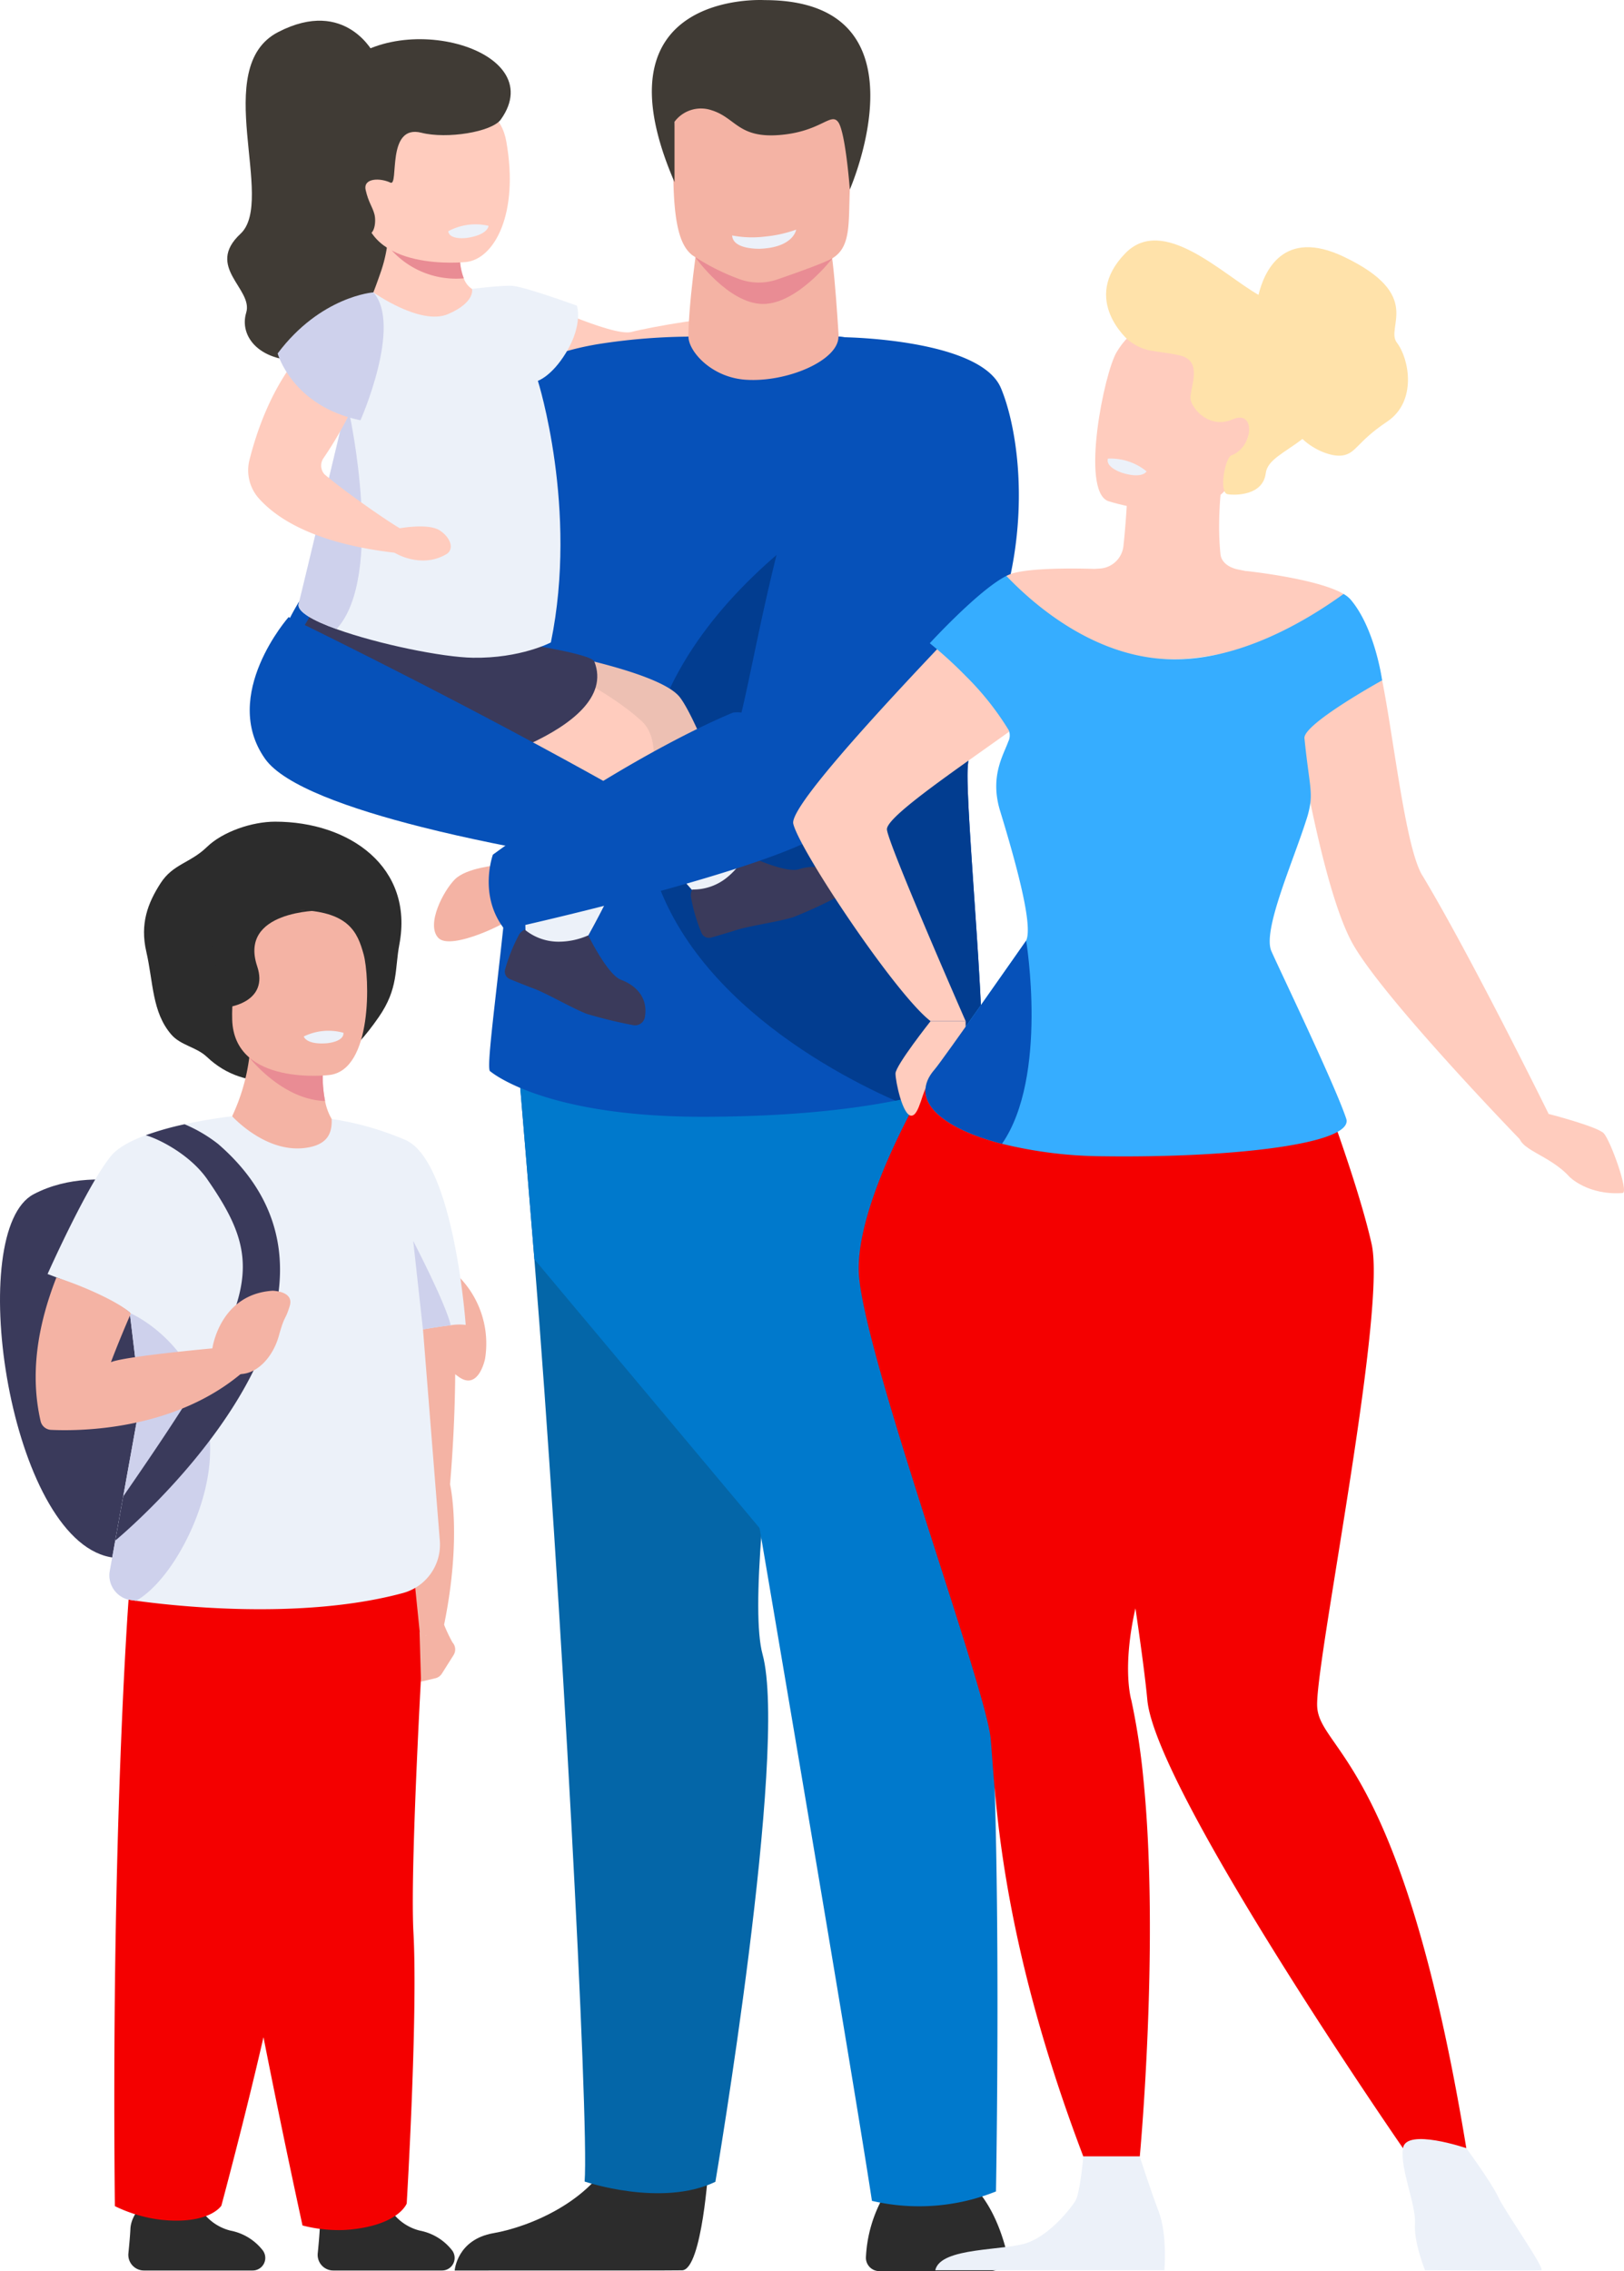 <svg xmlns="http://www.w3.org/2000/svg" width="339.842" height="475.126" viewBox="0 0 339.842 475.126">
  <g id="Gruppe_2202" data-name="Gruppe 2202" transform="translate(-335.807 267.545)">
    <path id="Pfad_1096" data-name="Pfad 1096" d="M706.837,804.909a10.312,10.312,0,0,0,6.507,4.926,11.221,11.221,0,0,1,6.747,4.146,2.632,2.632,0,0,1-2.115,4.192H695.218a3.272,3.272,0,0,1-3.257-3.6c.169-1.687.347-3.65.424-5.155.169-3.287,3.46-5.932,3.46-5.932Z" transform="translate(-329.284 -610.723)" fill="#2c2c2c"/>
    <path id="Pfad_1031" data-name="Pfad 1031" d="M832.035,108.613s17.487,8.274,21.461,7.23,19.07-3.709,21.189-2.769c0,0,2.4,3.834.59,6.357s-16.5,9.346-21.806,9.592-25.444-3.4-29.718-6.739Z" transform="translate(-385.58 -313.935)" fill="#ffccbe"/>
    <path id="Pfad_1032" data-name="Pfad 1032" d="M911.107,115.675s6.744-2.8,8.951.328,3.46,6.3,3.186,7.9-4.828,2.308-6.649,1.063a44.311,44.311,0,0,0-6.33-2.986Z" transform="translate(-422.531 -316.459)" fill="#e8945b"/>
    <path id="Pfad_1033" data-name="Pfad 1033" d="M965.164,797.854a28.472,28.472,0,0,0-3.8,13.011,2.8,2.8,0,0,0,2.807,2.822h23.208a3.451,3.451,0,0,0,3.351-4.291c-1.081-4.25-3.394-10.671-8.028-14.569-7.395-6.218-17.534,3.028-17.534,3.028" transform="translate(-444.355 -606.107)" fill="#2c2c2c"/>
    <path id="Pfad_1034" data-name="Pfad 1034" d="M864.29,785.794s-1.334,21.518-5.5,21.826c-.554.041-21.115.041-21.115.041H811.157s.447-6.476,8.119-7.813,20.513-6.729,25.161-16.869c4.889-10.668,19.853,2.815,19.853,2.815" transform="translate(-380.201 -600.211)" fill="#2c2c2c"/>
    <path id="Pfad_1035" data-name="Pfad 1035" d="M884.809,474.366c-.928,11.954-1.048,21.39.178,25.864,5.473,20.013-9.865,110.377-9.865,110.377-11.308,5.409-27.366-.057-27.366-.057.976-12.517-4.976-124.573-10.513-192.934-2.318-28.7-4.058-48.78-4.058-48.78l67.736-7.886s-12.905,71.9-16.113,113.417" transform="translate(-389.61 -421.711)" fill="#0466a8"/>
    <path id="Pfad_1036" data-name="Pfad 1036" d="M900.923,360.949s-12.905,71.9-16.113,113.417l-47.566-56.751c-2.318-28.7-4.057-48.781-4.057-48.781Z" transform="translate(-389.61 -421.711)" fill="#0079cc"/>
    <path id="Pfad_1037" data-name="Pfad 1037" d="M893.423,380.891S927.711,580.543,933.61,619.2a43.306,43.306,0,0,0,25.954-1.97s1.7-92.775-2.792-120.724,2.391-114.343-4.843-122.38-58.506,6.761-58.506,6.761" transform="translate(-415.338 -426.319)" fill="#0079cc"/>
    <path id="Pfad_1038" data-name="Pfad 1038" d="M898.268,89.5s-2.631,17.743-1.479,23.043,18.78,8.18,26.154,3.8,5.156-6.005,5.156-6.005-1.125-20.313-2.16-21.761-27.67.922-27.67.922" transform="translate(-416.651 -305.176)" fill="#f4b3a4"/>
    <path id="Pfad_1039" data-name="Pfad 1039" d="M890.894,212.635c2.332-22.29,1.734-39.065-.465-51.684-6.438-37.035-26.614-38.269-26.614-38.031,0,4.985-10.721,9.584-19.369,9.018-7.289-.477-12.019-6.018-12.019-9.018,0-.025-.136-.022-.381,0a127.916,127.916,0,0,0-18.708,1.591c-5.929,1.023-11.6,2.706-14.268,5.482-1.376,1.431-6.281,5.441-12.582,10.891-16.048,13.878-41.142,37.108-40.033,50.951,0,0,31.018,22.778,50.675,8.5-1.07,37.067-7.8,76.329-6.149,76.3,0,0,10.957,9.488,44.246,9.488,18.2,0,31.364-1.559,40.5-3.363,12.443-2.455,17.4-5.355,17.4-5.355,2.773-.041-3.031-57.079-2.225-64.774" transform="translate(-352.551 -320.037)" fill="#0651b9"/>
    <path id="Pfad_1040" data-name="Pfad 1040" d="M950.219,299.275s-4.953,2.9-17.4,5.354c-17.2-7.618-51.338-27.307-52.672-60.369-1.769-43.979,51.923-70.167,51.923-70.167s7.2,4,15.457,8.724c2.2,12.62,2.8,29.394.464,51.684-.806,7.694,5,64.732,2.226,64.774" transform="translate(-409.651 -341.902)" fill="#023d90"/>
    <path id="Pfad_1041" data-name="Pfad 1041" d="M899.1,94.022s6.837,9.637,14.067,9.724,14.61-9.573,14.61-9.573Z" transform="translate(-417.763 -307.703)" fill="#e98c94"/>
    <path id="Pfad_1042" data-name="Pfad 1042" d="M894.984,64.539a46.324,46.324,0,0,0,9.583,4.906,11.837,11.837,0,0,0,8.195.174c3.99-1.375,10.03-3.526,11.56-4.448,3.621-2.195,3.387-6.637,3.573-12.814.222-7.311.959-13.052.143-17.266-.97-5.041-4.167-7.909-13.116-8.689-16.429-1.426-23.273,2.688-23.559,8.2-.074,1.479-.143,2.89-.191,4.225-.657,17.177.7,23.268,3.812,25.717" transform="translate(-414.307 -278.7)" fill="#f4b3a4"/>
    <path id="Pfad_1043" data-name="Pfad 1043" d="M887.919,25.472a6.9,6.9,0,0,1,7.746-2.411c5.056,1.555,5.574,5.876,14.215,5.185s10.715-4.781,12.271-2.736,2.455,14.126,2.455,14.126S941.979.021,906.765.021c0,0-36.288-2.192-18.846,38.076Z" transform="translate(-410.962 -267.545)" fill="#403b35"/>
    <path id="Pfad_1044" data-name="Pfad 1044" d="M779.77,109.953l.047.027c-.04.021-.047-.027-.047-.027" transform="translate(-366.795 -314.507)" fill="#ffb27d"/>
    <path id="Pfad_1045" data-name="Pfad 1045" d="M868.834,285.03a19.815,19.815,0,0,1-11.348,3.629s-6.875-7.576-12.668-14.9c-3.75-4.746-7.044-9.388-7.725-11.8-1.728-6.132-34.07-7.86-38.031-12.181s16.069-15.16,16.069-15.16,32.833,5.022,37.769,11.472c1.963,2.568,4.887,9.26,7.7,16.387,4.248,10.781,8.237,22.557,8.237,22.557" transform="translate(-374.813 -367.752)" fill="#edc0b3"/>
    <path id="Pfad_1047" data-name="Pfad 1047" d="M824.06,276.1a182.37,182.37,0,0,1-10.625,21.184c-.048.083-.076.128-.076.128h-.1c-1.047-.01-10.061-.207-10.943-3.826,0,0-.29-12.526.208-22.477a52.692,52.692,0,0,1,1.237-10.452s-48.891-.328-48.03-14.157,26.418-21.146,41.111-13.974c0,0,19.484,7.079,29.739,16.432,5.036,4.594,1.939,16.359-2.52,27.144" transform="translate(-356.523 -365.666)" fill="#ffccbe"/>
    <path id="Pfad_1048" data-name="Pfad 1048" d="M754.389,225.156s-6.509,9.567-4.983,18.494,20.1,13.7,33.1,14.265c0,0,37.172-8.519,31.409-23.338-1.307-3.36-59.521-9.421-59.521-9.421" transform="translate(-353.728 -363.712)" fill="#3a3a5b"/>
    <path id="Pfad_1049" data-name="Pfad 1049" d="M758.878,14.641s-5.9-12.084-20.165-4.695-.376,35.23-7.861,42.188,2.712,11.513,1.194,16.5,2.82,10.664,12.8,10,20.488-.129,25-8.859,3.484-27.941,1.742-30.641-12.705-24.492-12.705-24.492" transform="translate(-344.717 -270.771)" fill="#403b35"/>
    <path id="Pfad_1050" data-name="Pfad 1050" d="M804.1,112.912,779.851,98.279c.135-.053.625-.785,2.438-6.03a29.285,29.285,0,0,0,1.383-5.715c.02-.154.041-.3.054-.45a15.65,15.65,0,0,0,.067-3.526L789.1,84.48l9.824,3.559a12.165,12.165,0,0,0,.765,5.446,4.374,4.374,0,0,0,3.74,2.941Z" transform="translate(-366.83 -302.807)" fill="#ffccbe"/>
    <path id="Pfad_1051" data-name="Pfad 1051" d="M802.348,94.917a18.217,18.217,0,0,1-16.022-6.95c-.174-.228-.262-.356-.262-.356l.316-.094c.773-.229,2.867-.859,5.379-1.605l9.824,3.559a12.168,12.168,0,0,0,.765,5.446" transform="translate(-369.484 -304.239)" fill="#e98c94"/>
    <path id="Pfad_1052" data-name="Pfad 1052" d="M798.844,70.179s-21.1,2.317-21.527-11.947-3.551-20.791,11.045-22.062,18.042,3.986,18.9,8.812c2.687,15.076-2.479,24.557-8.422,25.2" transform="translate(-365.503 -282.912)" fill="#ffccbe"/>
    <path id="Pfad_1053" data-name="Pfad 1053" d="M782.531,33.885c-7.465-1.89-4.611,11.335-6.5,10.43-2.11-1.013-5.737-1-5.165,1.55s1.4,3.46,1.829,5.051,0,4.741-1.739,4.106-17.879-19.069-6.48-33.427,45.386-5.512,34.683,9.506c-1.882,2.641-11.317,4.13-16.631,2.784" transform="translate(-358.538 -273.659)" fill="#403b35"/>
    <path id="Pfad_1054" data-name="Pfad 1054" d="M806.919,178.965s-6.338,3.364-16.318,3.205c-6.357-.1-19.859-2.859-28.538-5.992-4.947-1.781-8.33-3.685-7.922-5.283.586-2.3,4.823-19.984,8.738-36.346,3.579-14.96,6.889-28.817,6.889-28.817s9.88,7.02,15.637,4.544S790.423,105,790.423,105s6.783-.832,8.623-.615c2.938.345,13.313,4.128,13.313,4.128s1.363,3.832-2.252,9.813c-3,4.954-5.909,5.914-5.909,5.914s8.479,26.73,2.721,54.726" transform="translate(-355.834 -312.113)" fill="#ecf1f9"/>
    <path id="Pfad_1055" data-name="Pfad 1055" d="M790.15,192.64s6.092-1.137,8.475.422,3.088,4,1.372,5c-5.377,3.126-10.828-.33-10.828-.33Z" transform="translate(-370.81 -349.653)" fill="#ffccbe"/>
    <path id="Pfad_1056" data-name="Pfad 1056" d="M762.061,196.169c-4.947-1.78-8.33-3.685-7.922-5.283.585-2.3,4.823-19.984,8.738-36.346,1.156-2.12,1.891-3.387,1.891-3.387s7.427,33.96-2.706,45.015" transform="translate(-355.834 -332.105)" fill="#ced1ec"/>
    <path id="Pfad_1057" data-name="Pfad 1057" d="M762.161,110.1s-18.765,3.972-26.166,33.145a8.849,8.849,0,0,0,2,8.089c3.4,3.772,10.906,9.286,28.35,11.317,1.905.222,2.161-4.611,2.161-4.611-.19.385-11.85-7.534-16.814-11.791a2.739,2.739,0,0,1-.212-3.374,79.5,79.5,0,0,0,5.437-9.254c1.38-3.314,10.492-22.017,5.247-23.52" transform="translate(-347.983 -314.568)" fill="#ffccbe"/>
    <path id="Pfad_1058" data-name="Pfad 1058" d="M766.514,106.764s-11.033.785-20.029,12.781c0,0,3.044,11.034,17.336,13.979,0,0,8.808-19.868,2.694-26.76" transform="translate(-352.579 -313.145)" fill="#ced1ec"/>
    <path id="Pfad_1059" data-name="Pfad 1059" d="M858.738,306.956a182.4,182.4,0,0,1-10.625,21.184c-.059.041-.117.083-.177.128-1.047-.01-10.061-.207-10.943-3.826,0,0-.29-12.526.208-22.477,1.434,1.376,6.971,5.482,21.537,4.992" transform="translate(-391.2 -396.518)" fill="#ecf1f9"/>
    <path id="Pfad_1060" data-name="Pfad 1060" d="M903.334,305.8a19.815,19.815,0,0,1-11.348,3.629s-6.875-7.576-12.668-14.9c6.518-2.817,13.4-9.028,15.779-11.282,4.248,10.781,8.237,22.557,8.237,22.557" transform="translate(-409.314 -388.522)" fill="#ecf1f9"/>
    <path id="Pfad_1061" data-name="Pfad 1061" d="M858.773,357.809a2.074,2.074,0,0,1-2.463,1.644,95.66,95.66,0,0,1-9.611-2.332c-2.872-1.045-8.384-4.3-11.257-5.346-.987-.359-3.361-1.318-4.9-1.942a1.713,1.713,0,0,1-1-2.066,36.263,36.263,0,0,1,2.9-7.23,2.634,2.634,0,0,1,1.2-1.063A11.155,11.155,0,0,0,840.627,342a15.279,15.279,0,0,0,6.3-1.326c.2.4,4.115,8.3,6.889,9.312,2.5.908,5.766,3.292,4.958,7.826" transform="translate(-388.026 -412.539)" fill="#3a3a5b"/>
    <path id="Pfad_1062" data-name="Pfad 1062" d="M928.8,318.218a2.074,2.074,0,0,1-.915,2.816,95.522,95.522,0,0,1-8.99,4.122c-2.9.958-9.246,1.816-12.149,2.774-1,.329-3.454,1.047-5.047,1.508a1.713,1.713,0,0,1-2.065-1,36.351,36.351,0,0,1-2.2-7.472,2.637,2.637,0,0,1,.284-1.577,11.153,11.153,0,0,0,7.046-2.344,15.28,15.28,0,0,0,4.124-4.943c.4.194,8.372,3.97,11.175,3.044,2.524-.833,6.567-.985,8.741,3.074" transform="translate(-417.039 -400.847)" fill="#3a3a5b"/>
    <path id="Pfad_1063" data-name="Pfad 1063" d="M820.431,265.367s-1.407,8.153-6.709,11.907c0,0-21.53-2.962-41.574-8.032-14.735-3.727-28.671-8.589-32.656-14.255-9.415-13.363,4.925-29.628,4.925-29.628s27.641,13.338,57.567,29.681c6.128,3.345,12.347,6.819,18.447,10.327" transform="translate(-348.224 -363.799)" fill="#0651b9"/>
    <path id="Pfad_1064" data-name="Pfad 1064" d="M816.786,315.977s-6.395.52-8.814,2.939-6.085,9.457-3.475,12.246,15.054-3.325,15.4-4.329-3.111-10.856-3.111-10.856" transform="translate(-376.973 -402.503)" fill="#f4b3a4"/>
    <path id="Pfad_1066" data-name="Pfad 1066" d="M930.763,133.775c-4.3-10.223-32.611-10.613-32.611-10.613-14.4,37.791-17.863,62.577-21.671,78.506a8.1,8.1,0,0,0-1.721,0s-20.232,7.894-50.3,29.732c0,0-3.146,8.623,2.5,15.683,0,0,51.814-11.437,66.287-19.919l.023,0,.432-.277q.33-.2.63-.405c47.065-30.581,42.588-78.085,36.432-92.712" transform="translate(-385.509 -320.149)" fill="#0651b9"/>
    <path id="Pfad_1067" data-name="Pfad 1067" d="M792.633,458.206a19.923,19.923,0,0,1,12.484,21.753s-1.342,6.791-5.524,3.779-2.222-2.456-8.195-6.574-9.871-10.612-9.192-15.77Z" transform="translate(-367.803 -463.25)" fill="#f4b3a4"/>
    <path id="Pfad_1091" data-name="Pfad 1091" d="M776,804.909a10.312,10.312,0,0,0,6.507,4.926,11.221,11.221,0,0,1,6.747,4.146,2.632,2.632,0,0,1-2.115,4.192H764.376a3.272,3.272,0,0,1-3.257-3.6c.169-1.687.347-3.65.424-5.155.168-3.287,3.46-5.932,3.46-5.932Z" transform="translate(-358.822 -610.723)" fill="#2c2c2c"/>
    <path id="Vereinigungsmenge_7" data-name="Vereinigungsmenge 7" d="M39.385,136.191q-3.033-13.968-5.614-26.659Q32.436,102.98,31.218,96.8c-3.878,16.937-8.81,35.241-8.81,35.241s-2.442,3.976-12.467,2.977a30.022,30.022,0,0,1-9.821-2.875C-.7,54.185,2.988,5.269,2.988,5.269L47.552,4.151,65.408,0S63.269,34.265,62.64,57.63c-.2,7.293-.245,13.526-.038,17.32.95,17.306-1.41,56.641-1.41,56.641s-1.587,4.385-11.607,5.434a25.394,25.394,0,0,1-2.628.133A30.326,30.326,0,0,1,39.385,136.191Z" transform="translate(359.725 61.84)" fill="#f40000" stroke="rgba(0,0,0,0)" stroke-miterlimit="10" stroke-width="1"/>
    <path id="Pfad_1094" data-name="Pfad 1094" d="M685.3,434.872s-18.9-8.6-33.192-1.076S646.553,503.423,667,509.443c0,0,38.3,12.245,18.3-74.571" transform="translate(-309.264 -451.506)" fill="#3a3a5b"/>
    <path id="Pfad_1095" data-name="Pfad 1095" d="M800.2,523.731a2.235,2.235,0,0,0-.184-.24,31.769,31.769,0,0,1-1.77-3.722c3.8-18.608,1.243-29.368,1.243-29.368.451-5.417,3.687-43.264-3.762-60.8-3.594-8.459-9.612-8.474-9.612-8.474s1.411,13.516.479,20.781c-.855,6.669,5.5,69.167,6.553,79.382-.017,0-.03,0-.035,0l.3,10.386,3.049-.721a2.2,2.2,0,0,0,1.31-.949l2.462-3.9a2.2,2.2,0,0,0-.032-2.383m-5.8-1.684.13-.077-.064.085c-.009.009-.033,0-.066-.007" transform="translate(-369.506 -447.415)" fill="#f4b3a4"/>
    <path id="Pfad_1097" data-name="Pfad 1097" d="M725.118,300.051c-4.867,0-10.982,2.1-14.263,5.284-3.484,3.386-7.111,3.559-9.692,7.558-2.692,4.167-4.359,8.5-3.007,14.361,1.478,6.405,1.177,12.6,5.2,17.3,1.992,2.328,5.236,2.592,7.5,4.73,4.154,3.927,8.875,5.169,14.263,5.169,10.154,0,16.474-6.015,21.672-13.511,4.164-6.006,3.339-10.054,4.316-15.191,3.075-16.169-10.412-25.7-25.987-25.7" transform="translate(-331.733 -395.701)" fill="#2c2c2c"/>
    <path id="Pfad_1098" data-name="Pfad 1098" d="M753.16,393.752l-19.411,9.92-3.889-13.466a41.293,41.293,0,0,0,3.591-12.294,51.293,51.293,0,0,0,.4-11.085l15.815,8.1a29.943,29.943,0,0,0-.63,3.62,26.322,26.322,0,0,0,.273,8.463,11.714,11.714,0,0,0,3.848,6.743" transform="translate(-345.479 -424.221)" fill="#f4b3a4"/>
    <path id="Pfad_1100" data-name="Pfad 1100" d="M737.2,412.538a62.194,62.194,0,0,0-15.3-4.34c.085,2.791-.646,5.417-5.544,6.058-6.515.848-12.341-3.6-15.29-6.62h0v0s-4.594.493-9.95,1.665a62.458,62.458,0,0,0-8.131,2.3c-3.13,1.151-5.833,2.587-7.276,4.354l0,0v0c-5.013,6.151-13.259,24.678-13.259,24.678s13.728,5.089,17.192,8.058l.079.662,2.149,17.843-6.4,35.539a5.413,5.413,0,0,0-.085.928,5.239,5.239,0,0,0,4.012,5.087s.55.092,1.563.231c6.784.953,34.324,4.238,55.916-1.624a10.483,10.483,0,0,0,7.651-10.973l-3.52-44.173c1.879-.323,4.047-.665,5.81-.86a10.932,10.932,0,0,1,3.132-.068s-2.439-34.5-12.751-38.753" transform="translate(-316.686 -441.651)" fill="#ecf1f9"/>
    <path id="Pfad_1101" data-name="Pfad 1101" d="M706.1,508.847c-.273,12.4-8.4,26.97-15.494,30.9-1.013-.14-1.563-.232-1.563-.232a5.24,5.24,0,0,1-4.012-5.087,5.36,5.36,0,0,1,.086-.928l6.4-35.539-2.149-17.842.159-.477s17.057,7.3,16.575,29.209" transform="translate(-326.33 -472.404)" fill="#ced1ec"/>
    <path id="Pfad_1102" data-name="Pfad 1102" d="M803.862,470.8c-1.807.2-5.821.862-5.821.862l-2.032-18.5s6.791,13.043,7.853,17.642" transform="translate(-373.731 -461.096)" fill="#ced1ec"/>
    <path id="Pfad_1103" data-name="Pfad 1103" d="M687.173,497.637l1.662-9.23c28.147-40.723,30.277-48.028,17.619-66.312-3.625-5.236-10.219-8.509-12.907-9.25a62.483,62.483,0,0,1,8.131-2.3,30.554,30.554,0,0,1,7.034,4.139c38.63,33.445-21.539,82.957-21.539,82.957" transform="translate(-327.246 -442.892)" fill="#3a3a5b"/>
    <path id="Pfad_1104" data-name="Pfad 1104" d="M707.627,469.283c-11.02.762-12.546,12.054-12.546,12.054s-18.5,1.678-21.227,2.893c0,0,1.5-4.059,4.169-10.2-2.412-2.371-10.337-5.9-15.584-7.519-4,10.211-5.54,20.318-3.3,30.062a2.36,2.36,0,0,0,2.2,1.815c5.886.274,25.337.177,39.577-11.616l.251-.067c3.408-.2,6.61-3.589,7.838-8.041s1.328-3.091,2.269-6.224-3.648-3.161-3.648-3.161" transform="translate(-314.832 -466.799)" fill="#f4b3a4"/>
    <path id="Pfad_1105" data-name="Pfad 1105" d="M751.989,395.271c-8.993-.24-15.861-9.1-15.861-9.1l15.587.634a26.337,26.337,0,0,0,.274,8.462" transform="translate(-348.155 -432.485)" fill="#e98c94"/>
    <path id="Pfad_1106" data-name="Pfad 1106" d="M750.167,366.819s-19.87,2.422-20.293-11.577,7.858-23.066,13.385-22.963c11.024.207,12.841,4.662,14.119,9.3s1.936,24.254-7.212,25.24" transform="translate(-345.477 -409.465)" fill="#f4b3a4"/>
    <path id="Pfad_1107" data-name="Pfad 1107" d="M756.032,377.607s.433,1.746,4.785,1.424c0,0,3.653-.269,3.519-2.191a11.764,11.764,0,0,0-8.3.768" transform="translate(-356.657 -428.321)" fill="#ecf1f9"/>
    <path id="Pfad_1108" data-name="Pfad 1108" d="M744.888,331.9s-16.982-.01-13.08,11.648c2.459,7.347-5.718,8.49-5.718,8.49l-3.935-11.777,2.465-9.175Z" transform="translate(-342.187 -408.956)" fill="#2c2c2c"/>
    <path id="Pfad_1109" data-name="Pfad 1109" d="M1066.431,257.958c-4.231-7.027-6.858-38.394-9.91-46.8-1.93-5.311-7.1-11.657-6.552-12.051-5.5-3.242-20.375-4.8-20.375-4.8s0,.021,0,.031c-.58-.121-1.158-.242-1.714-.352-1.783-.36-3.467-1.4-3.668-3.208-.006-.09-.017-.184-.027-.273a56.779,56.779,0,0,1-.249-6.464.333.333,0,0,1,0-.082c.049-3.218.294-5.606.294-5.606l-.059-.007-19.287-3.1c-.262,6.021-.612,10.5-.981,13.846a5.287,5.287,0,0,1-4.929,4.7c-.384.021-.774.045-1.161.072v0s-12.433-.484-17.189.968a7.768,7.768,0,0,0-1.209.5c.288.3-45.787,46.482-44.6,51.831s21.406,35.718,28.737,41.315h7.337s-16.262-37.089-16.473-40.1c-.309-4.4,40.891-29.036,40.891-33.527,0-1.633,11.486-2.127,19-2.069,7.955.061,22.936-4.093,22.936-4.093s6.476,49.074,14.66,63.63c6.454,11.478,34.963,40.889,34.963,40.889l6.014-5.334s-16.2-32.906-26.444-49.925" transform="translate(-433.006 -342.395)" fill="#ffccbe"/>
    <path id="Vereinigungsmenge_6" data-name="Vereinigungsmenge 6" d="M47.011,229.609C29.176,182.7,28.64,153.274,27.624,142.223c-.553-6.021-8.682-30.088-15.979-53.236C5.547,69.659.038,50.97,0,43.968-.078,28.3,15.169,3.38,15.884,2.221l.026-.042s15.838,6.11,29.33,13.195L94.623,0s4.636,11.922,8.523,23.944c1.693,5.242,3.241,10.5,4.2,14.8,2.124,9.49-3.855,45.349-7.936,70.843-2.017,12.556-3.57,22.6-3.467,25.738.309,9.51,17.744,10.742,31.215,92.545H113.9s-51.712-74.757-53.492-93.765c-.408-4.367-1.3-11.1-2.49-19.181-2.876,12.735-.854,19.243-.854,19.243a143.478,143.478,0,0,1,2.5,16.276c3.481,34.278-.737,79.163-.737,79.163Z" transform="translate(515.493 -46.013)" fill="#f40000" stroke="rgba(0,0,0,0)" stroke-miterlimit="10" stroke-width="1"/>
    <path id="Pfad_1112" data-name="Pfad 1112" d="M1017.681,787.486s-.669,7.7-1.659,9.289-5.151,6.934-9.906,8.718-18.359.859-19.415,5.8h47.944s.66-7.409-1.189-12.284-3.962-11.524-3.962-11.524Z" transform="translate(-455.178 -603.89)" fill="#ecf1f9"/>
    <path id="Pfad_1113" data-name="Pfad 1113" d="M1170.735,783.032s5.361,7.327,6.682,10.233,10.036,15.208,8.981,15.312-24.3,0-24.3,0-2.378-5.8-2.113-9.764-3.17-11.484-2.509-15.78,13.262,0,13.262,0" transform="translate(-528.081 -601.172)" fill="#ecf1f9"/>
    <path id="Pfad_1115" data-name="Pfad 1115" d="M1056.605,184.329c-.029.48-.058.946-.091,1.4.03-.45.061-.917.091-1.4" transform="translate(-484.996 -346.274)" fill="#2b478b"/>
    <path id="Pfad_1116" data-name="Pfad 1116" d="M1056.807,180.875q-.039.767-.084,1.5c.029-.489.055-.988.084-1.5" transform="translate(-485.085 -344.799)" fill="#2b478b"/>
    <path id="Pfad_1117" data-name="Pfad 1117" d="M1057.106,175.247c-.016.376-.032.747-.051,1.11.016-.363.032-.733.048-1.11Z" transform="translate(-485.227 -342.395)" fill="#2b478b"/>
    <path id="Pfad_1118" data-name="Pfad 1118" d="M1071.166,323.852c1.728,5.2-23.231,8.235-50.932,7.868a90.452,90.452,0,0,1-21.1-2.61c-12.68-3.279-19.656-9.245-14.089-15.572,1.583-1.8,19.141-26.926,19.141-26.926,1.036-2.249-.087-9.622-5.448-27.141-2.194-7.163.666-11.62,1.69-14.462a.011.011,0,0,1,0-.006,2.867,2.867,0,0,0,.109-2.427,59.626,59.626,0,0,0-8.995-11.328,88.807,88.807,0,0,0-7.523-6.854s10.282-11.206,16.029-14.086c5.921,6.208,18.764,17.329,34.893,17.455,13.915.106,27.435-7.733,35.666-13.679a5.74,5.74,0,0,1,1.464,1.155c5.142,6.034,6.609,16.921,6.609,16.921s-16.55,9.132-16.255,12.106c.821,8.193,1.6,10.59,1.236,13.515l0,.029a19.9,19.9,0,0,1-.856,3.562c-2.823,8.866-8.933,22.559-7.407,27.17.4,1.2,13.287,27.846,15.765,35.309" transform="translate(-453.645 -357.371)" fill="#36adff"/>
    <path id="Pfad_1119" data-name="Pfad 1119" d="M1014.793,209.265c.267-.081.557-.158.869-.225-.312.071-.606.148-.872.229Z" transform="translate(-467.175 -356.829)" fill="#ffb27d"/>
    <path id="Pfad_1120" data-name="Pfad 1120" d="M1092.426,205.546a4.584,4.584,0,0,0,1.484.982,4.55,4.55,0,0,1-1.484-.982" transform="translate(-500.335 -355.336)" fill="#ffb27d"/>
    <path id="Pfad_1121" data-name="Pfad 1121" d="M1095.016,207.26q.309.13.637.231a5.329,5.329,0,0,1-.637-.231" transform="translate(-501.441 -356.068)" fill="#ffb27d"/>
    <path id="Pfad_1122" data-name="Pfad 1122" d="M1206.076,406.768s10.137,2.624,11.524,4.039,5.36,12.408,3.963,12.51c-7.265.529-11.1-3.369-11.1-3.369-4.392-4.833-10.954-5.6-10.628-9.142s6.236-4.039,6.236-4.039" transform="translate(-546.207 -441.281)" fill="#ffccbe"/>
    <path id="Pfad_1123" data-name="Pfad 1123" d="M979.516,372.9s-7.34,9.27-7.34,10.955,1.486,8.717,3.269,8.816,2.377-5.745,3.763-6.835,6.34-3.138,7.034-5.036.61-7.9.61-7.9Z" transform="translate(-448.974 -426.816)" fill="#ffccbe"/>
    <path id="Pfad_1125" data-name="Pfad 1125" d="M1047.794,155.306s22.535,7.521,27-6.585,10.385-22.635-3.815-28.033-18.713-.906-21.35,3.44-7.586,28.859-1.838,31.179" transform="translate(-480.134 -318.035)" fill="#ffccbe"/>
    <path id="Pfad_1126" data-name="Pfad 1126" d="M1057.822,170.111s-.831,1.637-5.086.317c0,0-3.572-1.107-3-2.989a12.009,12.009,0,0,1,8.082,2.672" transform="translate(-482.076 -339.048)" fill="#ecf1f9"/>
    <path id="Pfad_1127" data-name="Pfad 1127" d="M1109.956,109.207c-2.525-3.243,5.762-9.93-11.072-17.969-12.77-6.1-16.727,3.139-17.893,7.956-7.594-4.333-19.986-16.815-27.888-8.683-9.463,9.736.8,18.3.8,18.3,3.589,2.614,5.333,1.891,10.579,3.044s1.9,7.224,2.305,9.271,3.991,6.188,8.843,4.1,4.294,5.9-.318,7.547c-1.315.469-2.68,7.818-.776,8.128,1.6.26,7.385.314,7.973-4.4.349-2.8,3.909-4.264,7.682-7.158,2.611,2.484,6.282,3.751,8.306,3.461,2.981-.428,3.013-2.82,9.4-7.081s4.581-13.272,2.057-16.515" transform="translate(-481.828 -305.054)" fill="#ffe2aa"/>
    <path id="Pfad_1128" data-name="Pfad 1128" d="M999.136,386c-12.679-3.28-19.657-9.246-14.088-15.575,1.583-1.8,19.141-26.926,19.141-26.926s4.7,28.374-5.053,42.5" transform="translate(-453.645 -414.257)" fill="#0651b9"/>
    <path id="Pfad_3025" data-name="Pfad 3025" d="M13.107,3.436s-1.725,3.27-8.346,1.216C4.761,4.651-.8,2.929.1,0A22.28,22.28,0,0,0,6.556,2.585,26.73,26.73,0,0,0,13.107,3.436Z" transform="translate(488.923 -218.25) rotate(-20)" fill="#ecf1f9"/>
    <path id="Pfad_3027" data-name="Pfad 3027" d="M8.145,2.7s-.831,1.637-5.086.317c0,0-3.572-1.107-3-2.989A12.009,12.009,0,0,1,8.145,2.7" transform="matrix(0.899, -0.438, 0.438, 0.899, 429.534, -219.162)" fill="#ecf1f9"/>
  </g>
</svg>
